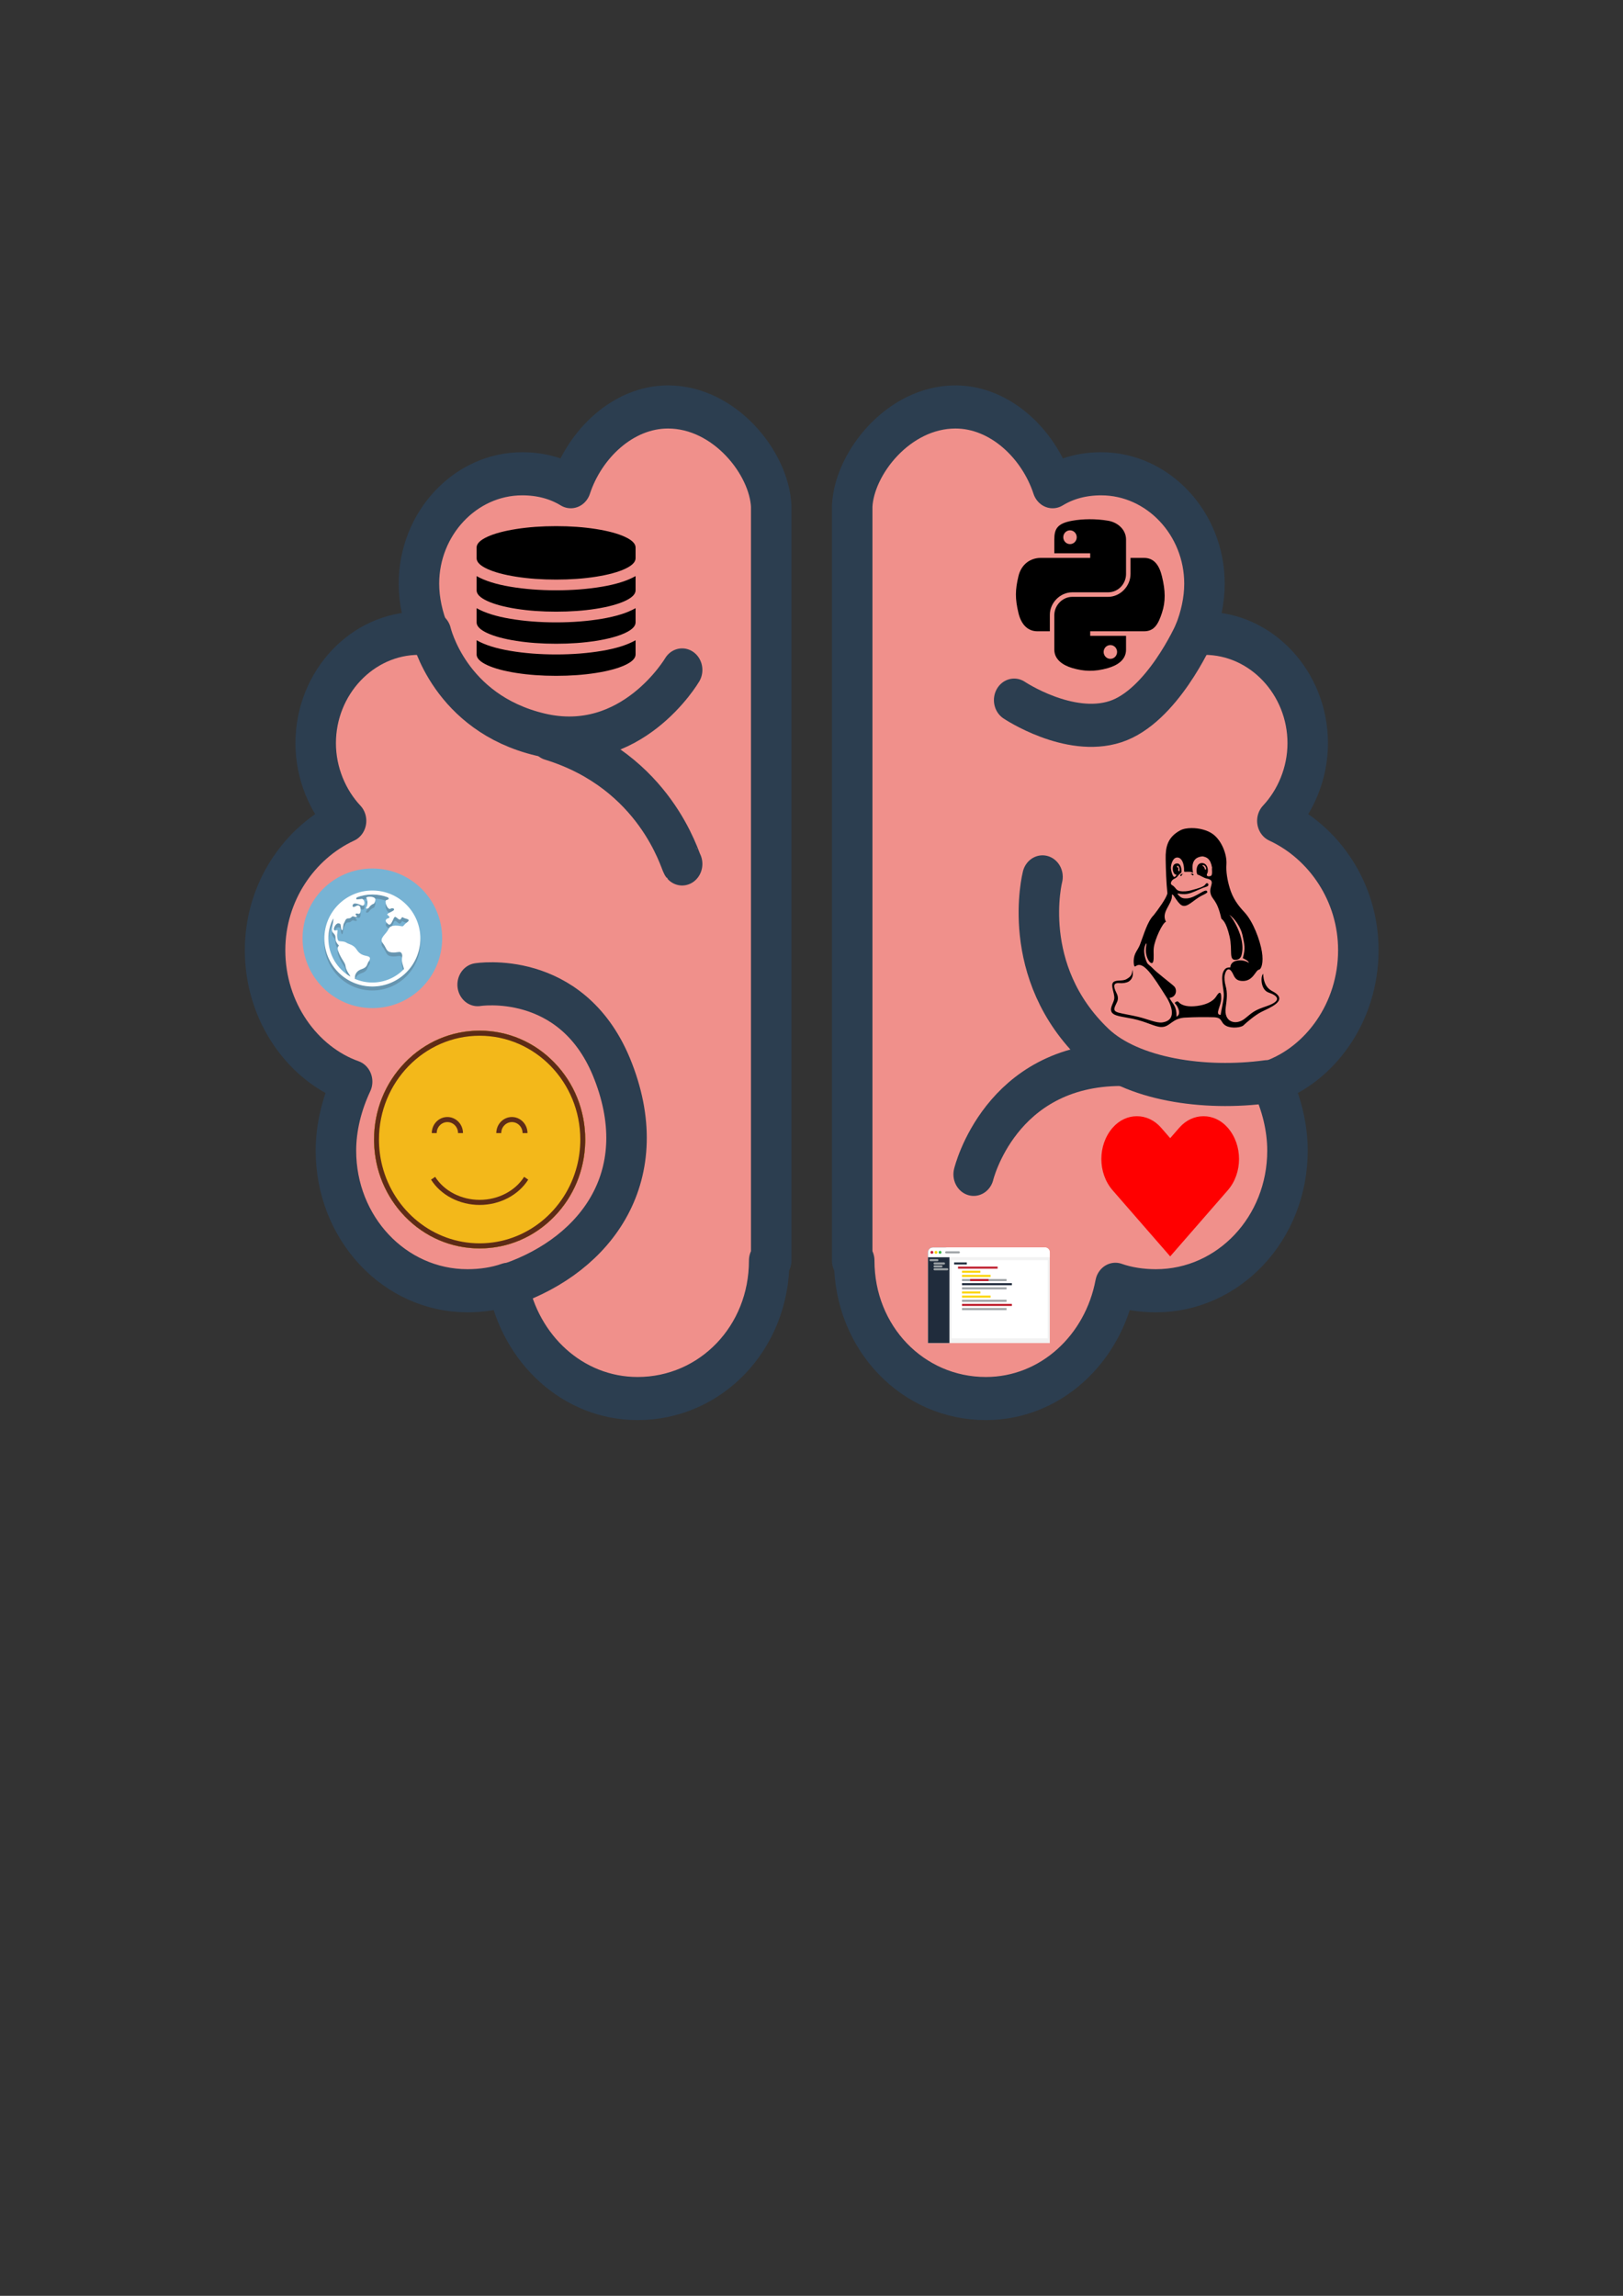 <?xml version="1.0" encoding="UTF-8" standalone="no"?>
<!-- Created with Inkscape (http://www.inkscape.org/) -->

<svg
   xmlns:dc="http://purl.org/dc/elements/1.1/"
   xmlns:cc="http://creativecommons.org/ns#"
   xmlns:rdf="http://www.w3.org/1999/02/22-rdf-syntax-ns#"
   xmlns:svg="http://www.w3.org/2000/svg"
   xmlns="http://www.w3.org/2000/svg"
   xmlns:sodipodi="http://sodipodi.sourceforge.net/DTD/sodipodi-0.dtd"
   xmlns:inkscape="http://www.inkscape.org/namespaces/inkscape"
   width="210mm"
   height="297mm"
   viewBox="0 0 744.094 1052.362"
   id="svg2"
   version="1.1"
   inkscape:version="0.91 r13725"
   sodipodi:docname="logo.svg">
  <rect x="0" y="0" width="744.094" height="1052.362" fill="#333333" stroke="none"/>
  <defs
     id="defs4">
    <mask
       maskUnits="userSpaceOnUse"
       id="mask4945">
      <rect
         style="opacity:0.95;fill:#ffffff;fill-opacity:1;stroke:#cbbe30;stroke-width:1.088;stroke-miterlimit:4;stroke-dasharray:none;stroke-opacity:1"
         id="rect4947"
         width="390.912"
         height="390.912"
         x="169.222"
         y="269.37" />
    </mask>
  </defs>
  <sodipodi:namedview
     id="base"
     pagecolor="#ffffff"
     bordercolor="#666666"
     borderopacity="1.0"
     inkscape:pageopacity="0.0"
     inkscape:pageshadow="2"
     inkscape:zoom="0.98994949"
     inkscape:cx="370.7932"
     inkscape:cy="592.20335"
     inkscape:document-units="px"
     inkscape:current-layer="layer1"
     showgrid="false"
     inkscape:window-width="1440"
     inkscape:window-height="851"
     inkscape:window-x="0"
     inkscape:window-y="1"
     inkscape:window-maximized="1" />
  <g
     inkscape:label="Layer 1"
     inkscape:groupmode="layer"
     id="layer1">
    <g
       id="g5250"
       transform="matrix(9.282,0,0,9.881,75.117,103.54)"
       inkscape:export-xdpi="26.377434"
       inkscape:export-ydpi="26.377434">
      <path
         id="path5224"
         d="m 59,33.6 c 0,-2.7 -1.7,-5 -4,-6 0.9,-0.9 1.5,-2.2 1.5,-3.6 0,-2.8 -2.3,-5.1 -5.1,-5.1 -0.2,0 -0.4,0 -0.5,0 0.3,-0.7 0.5,-1.5 0.5,-2.3 0,-2.8 -2.3,-5.1 -5.1,-5.1 -0.9,0 -1.7,0.2 -2.4,0.6 -0.7,-2 -2.6,-3.7 -4.8,-3.7 -2.8,0 -5,2.6 -5.1,4.6 l 0,0 0,35 0.1,0 c 0,0 0,0 0,0 0,3.6 2.9,6.4 6.5,6.4 3.2,0 5.8,-2.3 6.4,-5.3 0.6,0.2 1.3,0.3 2,0.3 3.6,0 6.5,-2.9 6.5,-6.5 0,-1.1 -0.3,-2.2 -0.8,-3.2 2.4,-0.8 4.3,-3.2 4.3,-6.1 z"
         inkscape:connector-curvature="0"
         style="fill:#f0908b" />
      <path
         id="path5226"
         d="m 5,33.6 c 0,-2.7 1.7,-5 4,-6 C 8.1,26.7 7.5,25.4 7.5,24 c 0,-2.8 2.3,-5.1 5.1,-5.1 0.2,0 0.4,0 0.5,0 -0.3,-0.7 -0.5,-1.5 -0.5,-2.3 0,-2.8 2.3,-5.1 5.1,-5.1 0.9,0 1.7,0.2 2.4,0.6 0.7,-2 2.6,-3.7 4.8,-3.7 2.8,0 5,2.6 5.1,4.6 l 0,0 0,35 -0.1,0 c 0,0 0,0 0,0 0,3.6 -2.9,6.4 -6.5,6.4 -3.2,0 -5.8,-2.3 -6.4,-5.3 -0.6,0.2 -1.3,0.3 -2,0.3 -3.6,0 -6.5,-2.9 -6.5,-6.5 0,-1.1 0.3,-2.2 0.8,-3.2 C 6.9,38.9 5,36.5 5,33.6 Z"
         inkscape:connector-curvature="0"
         style="fill:#f0908b" />
      <path
         id="path5228"
         stroke-miterlimit="10"
         d="m 59,33.6 c 0,-2.7 -1.7,-5 -4,-6 0.9,-0.9 1.5,-2.2 1.5,-3.6 0,-2.8 -2.3,-5.1 -5.1,-5.1 -0.2,0 -0.4,0 -0.5,0 0.3,-0.7 0.5,-1.5 0.5,-2.3 0,-2.8 -2.3,-5.1 -5.1,-5.1 -0.9,0 -1.7,0.2 -2.4,0.6 -0.7,-2 -2.6,-3.7 -4.8,-3.7 -2.8,0 -5,2.6 -5.1,4.6 l 0,0 0,35 0.1,0 c 0,0 0,0 0,0 0,3.6 2.9,6.4 6.5,6.4 3.2,0 5.8,-2.3 6.4,-5.3 0.6,0.2 1.3,0.3 2,0.3 3.6,0 6.5,-2.9 6.5,-6.5 0,-1.1 -0.3,-2.2 -0.8,-3.2 2.4,-0.8 4.3,-3.2 4.3,-6.1 z"
         inkscape:connector-curvature="0"
         style="fill:none;stroke:#2c3e50;stroke-width:2;stroke-linecap:round;stroke-linejoin:round;stroke-miterlimit:10" />
      <path
         id="path5230"
         stroke-miterlimit="10"
         d="m 5,33.6 c 0,-2.7 1.7,-5 4,-6 C 8.1,26.7 7.5,25.4 7.5,24 c 0,-2.8 2.3,-5.1 5.1,-5.1 0.2,0 0.4,0 0.5,0 -0.3,-0.7 -0.5,-1.5 -0.5,-2.3 0,-2.8 2.3,-5.1 5.1,-5.1 0.9,0 1.7,0.2 2.4,0.6 0.7,-2 2.6,-3.7 4.8,-3.7 2.8,0 5,2.6 5.1,4.6 l 0,0 0,35 -0.1,0 c 0,0 0,0 0,0 0,3.6 -2.9,6.4 -6.5,6.4 -3.2,0 -5.8,-2.3 -6.4,-5.3 -0.6,0.2 -1.3,0.3 -2,0.3 -3.6,0 -6.5,-2.9 -6.5,-6.5 0,-1.1 0.3,-2.2 0.8,-3.2 C 6.9,38.9 5,36.5 5,33.6 Z"
         inkscape:connector-curvature="0"
         style="fill:none;stroke:#2c3e50;stroke-width:2;stroke-linecap:round;stroke-linejoin:round;stroke-miterlimit:10" />
      <path
         id="path5232"
         stroke-miterlimit="10"
         d="m 15.5,35.2 c 0,0 4.6,-0.7 6.6,3.8 2.2,5 -0.7,8.7 -5,10.1"
         inkscape:connector-curvature="0"
         style="fill:none;stroke:#2c3e50;stroke-width:2;stroke-linecap:round;stroke-linejoin:round;stroke-miterlimit:10" />
      <path
         id="path5234"
         stroke-miterlimit="10"
         d="m 25.6,20.6 c 0,0 -2.5,4 -7,3 -4.5,-1 -5.4,-4.7 -5.4,-4.7"
         inkscape:connector-curvature="0"
         style="fill:none;stroke:#2c3e50;stroke-width:2;stroke-linecap:round;stroke-linejoin:round;stroke-miterlimit:10" />
      <path
         id="path5236"
         stroke-miterlimit="10"
         d="M 25.6,29.6 C 25.5,29.5 24.3,25.3 19.1,23.8"
         inkscape:connector-curvature="0"
         style="fill:none;stroke:#2c3e50;stroke-width:2;stroke-linecap:round;stroke-linejoin:round;stroke-miterlimit:10" />
      <path
         id="path5238"
         stroke-miterlimit="10"
         d="m 43.4,30.2 c 0,0 -1.2,4.4 2.6,7.8 1.8,1.6 5.4,2.1 8.5,1.7"
         inkscape:connector-curvature="0"
         style="fill:none;stroke:#2c3e50;stroke-width:2;stroke-linecap:round;stroke-linejoin:round;stroke-miterlimit:10" />
      <path
         id="path5240"
         stroke-miterlimit="10"
         d="m 42,22 c 0,0 2.7,1.7 5,1 2.3,-0.7 3.9,-4.1 3.9,-4.1"
         inkscape:connector-curvature="0"
         style="fill:none;stroke:#2c3e50;stroke-width:2;stroke-linecap:round;stroke-linejoin:round;stroke-miterlimit:10" />
      <path
         id="path5242"
         stroke-miterlimit="10"
         d="m 40,44 c 0,0 1.3,-5.1 7.3,-5.1"
         inkscape:connector-curvature="0"
         style="fill:none;stroke:#2c3e50;stroke-width:2;stroke-linecap:round;stroke-linejoin:round;stroke-miterlimit:10" />
    </g>
    <g
       id="g5336"
       transform="matrix(0.226,0,0,0.233,162.044,462.697)"
       inkscape:export-xdpi="26.377434"
       inkscape:export-ydpi="26.377434">
      <g
         id="g5338">
        <path
           id="path5340"
           d="m 470.209,256 c 0,1.9 -0.021,3.79 -0.079,5.67 -1.421,55.103 -23.54,106.69 -62.66,145.803 -40.45,40.46 -94.25,62.74 -151.47,62.74 -57.223,0 -111.021,-22.28 -151.473,-62.74 C 65.41,368.361 43.29,316.77 41.87,261.67 41.807,259.79 41.79,257.9 41.79,256 41.79,198.78 64.067,144.99 104.527,104.53 144.98,64.07 198.78,41.79 256,41.79 c 57.22,0 111.02,22.28 151.47,62.74 40.46,40.46 62.739,94.25 62.739,151.47 z"
           inkscape:connector-curvature="0"
           style="fill:#f3b81a" />
      </g>
      <g
         id="g5342">
        <g
           id="g5344">
          <g
             id="g5346">
            <path
               id="path5348"
               d="M 407.47,104.53 C 367.02,64.07 313.22,41.79 256,41.79 198.777,41.79 144.979,64.07 104.527,104.53 64.07,144.99 41.79,198.78 41.79,256 c 0,1.9 0.02,3.79 0.08,5.67 1.42,55.103 23.54,106.69 62.657,145.803 40.45,40.46 94.25,62.74 151.473,62.74 57.22,0 111.02,-22.28 151.47,-62.74 39.12,-39.109 61.239,-90.7 62.66,-145.803 0.061,-1.88 0.079,-3.77 0.079,-5.67 0,-57.22 -22.279,-111.01 -62.739,-151.47 z M 256,460.213 C 161.397,460.213 81.62,395.551 58.527,308.103 54.13,291.47 51.79,274 51.79,256 51.79,143.4 143.4,51.79 256,51.79 c 112.6,0 204.209,91.61 204.209,204.21 0,18 -2.342,35.473 -6.739,52.103 C 430.38,395.551 350.6,460.213 256,460.213 Z"
               inkscape:connector-curvature="0"
               style="fill:#5e2b16" />
          </g>
        </g>
        <g
           id="g5350">
          <g
             id="g5352">
            <path
               id="path5354"
               d="m 256,384.651 c -40.753,0 -78.529,-19.065 -98.586,-49.755 l 8.371,-5.474 c 18.229,27.896 52.799,45.229 90.215,45.229 37.416,0 71.981,-17.329 90.215,-45.229 l 8.371,5.474 c -20.057,30.69 -57.832,49.755 -98.586,49.755 z"
               inkscape:connector-curvature="0"
               style="fill:#5e2b16" />
          </g>
        </g>
      </g>
      <g
         id="g5356">
        <path
           id="path5358"
           d="m 321.448,211.694 c 17.445,0 31.639,14.192 31.639,31.639 l -10,0 c 0,-11.932 -9.707,-21.639 -21.639,-21.639 -11.931,0 -21.638,9.707 -21.638,21.639 l -10,0 c 0.002,-17.447 14.194,-31.639 31.638,-31.639 z"
           inkscape:connector-curvature="0"
           style="fill:#5e2c17" />
      </g>
      <g
         id="g5360">
        <path
           id="path5362"
           d="m 190.551,211.694 c 17.444,0 31.639,14.192 31.639,31.639 l -10,0 c 0,-11.932 -9.707,-21.639 -21.639,-21.639 -11.932,0 -21.639,9.707 -21.639,21.639 l -10,0 c 0,-17.447 14.193,-31.639 31.639,-31.639 z"
           inkscape:connector-curvature="0"
           style="fill:#5e2c17" />
      </g>
    </g>
    <g
       transform="matrix(0.226,0,0,0.233,162.044,462.697)"
       id="g5417"
       inkscape:export-xdpi="26.377434"
       inkscape:export-ydpi="26.377434">
      <g
         id="g5419">
        <path
           style="fill:#f3b81a"
           inkscape:connector-curvature="0"
           d="m 470.209,256 c 0,1.9 -0.021,3.79 -0.079,5.67 -1.421,55.103 -23.54,106.69 -62.66,145.803 -40.45,40.46 -94.25,62.74 -151.47,62.74 -57.223,0 -111.021,-22.28 -151.473,-62.74 C 65.41,368.361 43.29,316.77 41.87,261.67 41.807,259.79 41.79,257.9 41.79,256 41.79,198.78 64.067,144.99 104.527,104.53 144.98,64.07 198.78,41.79 256,41.79 c 57.22,0 111.02,22.28 151.47,62.74 40.46,40.46 62.739,94.25 62.739,151.47 z"
           id="path5421" />
      </g>
      <g
         id="g5423">
        <g
           id="g5425">
          <g
             id="g5427">
            <path
               style="fill:#5e2b16"
               inkscape:connector-curvature="0"
               d="M 407.47,104.53 C 367.02,64.07 313.22,41.79 256,41.79 198.777,41.79 144.979,64.07 104.527,104.53 64.07,144.99 41.79,198.78 41.79,256 c 0,1.9 0.02,3.79 0.08,5.67 1.42,55.103 23.54,106.69 62.657,145.803 40.45,40.46 94.25,62.74 151.473,62.74 57.22,0 111.02,-22.28 151.47,-62.74 39.12,-39.109 61.239,-90.7 62.66,-145.803 0.061,-1.88 0.079,-3.77 0.079,-5.67 0,-57.22 -22.279,-111.01 -62.739,-151.47 z M 256,460.213 C 161.397,460.213 81.62,395.551 58.527,308.103 54.13,291.47 51.79,274 51.79,256 51.79,143.4 143.4,51.79 256,51.79 c 112.6,0 204.209,91.61 204.209,204.21 0,18 -2.342,35.473 -6.739,52.103 C 430.38,395.551 350.6,460.213 256,460.213 Z"
               id="path5429" />
          </g>
        </g>
        <g
           id="g5431">
          <g
             id="g5433">
            <path
               style="fill:#5e2b16"
               inkscape:connector-curvature="0"
               d="m 256,384.651 c -40.753,0 -78.529,-19.065 -98.586,-49.755 l 8.371,-5.474 c 18.229,27.896 52.799,45.229 90.215,45.229 37.416,0 71.981,-17.329 90.215,-45.229 l 8.371,5.474 c -20.057,30.69 -57.832,49.755 -98.586,49.755 z"
               id="path5435" />
          </g>
        </g>
      </g>
      <g
         id="g5437">
        <path
           style="fill:#5e2c17"
           inkscape:connector-curvature="0"
           d="m 321.448,211.694 c 17.445,0 31.639,14.192 31.639,31.639 l -10,0 c 0,-11.932 -9.707,-21.639 -21.639,-21.639 -11.931,0 -21.638,9.707 -21.638,21.639 l -10,0 c 0.002,-17.447 14.194,-31.639 31.638,-31.639 z"
           id="path5439" />
      </g>
      <g
         id="g5441">
        <path
           style="fill:#5e2c17"
           inkscape:connector-curvature="0"
           d="m 190.551,211.694 c 17.444,0 31.639,14.192 31.639,31.639 l -10,0 c 0,-11.932 -9.707,-21.639 -21.639,-21.639 -11.932,0 -21.639,9.707 -21.639,21.639 l -10,0 c 0,-17.447 14.193,-31.639 31.639,-31.639 z"
           id="path5443" />
      </g>
    </g>
    <path
       id="path5560"
       d="m 254.95,270.583 q 11.246,0 21.021,-1.646 9.775,-1.646 15.422,-4.863 l 0,6.509 q 0,2.642 -4.888,4.901 -4.888,2.259 -13.286,3.58 -8.399,1.321 -18.269,1.321 -9.87,0 -18.269,-1.321 -8.399,-1.321 -13.286,-3.58 -4.888,-2.259 -4.888,-4.901 l 0,-6.509 q 5.647,3.216 15.422,4.863 9.775,1.646 21.021,1.646 z m 0,29.406 q 11.246,0 21.021,-1.646 9.775,-1.646 15.422,-4.863 l 0,6.509 q 0,2.642 -4.888,4.901 -4.888,2.259 -13.286,3.58 -8.399,1.321 -18.269,1.321 -9.87,0 -18.269,-1.321 -8.399,-1.321 -13.286,-3.58 -4.888,-2.259 -4.888,-4.901 l 0,-6.509 q 5.647,3.216 15.422,4.863 9.775,1.646 21.021,1.646 z m 0,-14.703 q 11.246,0 21.021,-1.646 9.775,-1.646 15.422,-4.863 l 0,6.509 q 0,2.642 -4.888,4.901 -4.888,2.259 -13.286,3.58 -8.399,1.321 -18.269,1.321 -9.87,0 -18.269,-1.321 -8.399,-1.321 -13.286,-3.58 -4.888,-2.259 -4.888,-4.901 l 0,-6.509 q 5.647,3.216 15.422,4.863 9.775,1.646 21.021,1.646 z m 0,-44.108 q 9.87,0 18.269,1.321 8.399,1.321 13.286,3.58 4.888,2.259 4.888,4.901 l 0,4.901 q 0,2.642 -4.888,4.901 -4.888,2.259 -13.286,3.58 -8.399,1.321 -18.269,1.321 -9.87,0 -18.269,-1.321 -8.399,-1.321 -13.286,-3.58 -4.888,-2.259 -4.888,-4.901 l 0,-4.901 q 0,-2.642 4.888,-4.901 4.888,-2.259 13.286,-3.58 8.399,-1.321 18.269,-1.321 z"
       inkscape:connector-curvature="0"
       inkscape:export-xdpi="26.377434"
       inkscape:export-ydpi="26.377434" />
    <g
       id="g5610"
       transform="matrix(0.734,0,0,0.918,504.936,511.648)"
       style="fill:#ff0000"
       inkscape:export-xdpi="26.377434"
       inkscape:export-ydpi="26.377434">
      <g
         id="g5570"
         style="fill:#ff0000">
        <path
           id="path5572"
           d="m 78.947,5.753 c -8.359,-7.671 -21.91,-7.671 -30.271,0 L 43,10.963 37.322,5.753 c -8.357,-7.671 -21.91,-7.671 -30.27,0 -9.404,8.631 -9.404,22.624 0,31.255 L 43,70 78.947,37.009 c 9.404,-8.632 9.404,-22.624 0,-31.256 z"
           inkscape:connector-curvature="0"
           style="fill:#ff0000" />
      </g>
      <g
         id="g5574"
         style="fill:#ff0000" />
      <g
         id="g5576"
         style="fill:#ff0000" />
      <g
         id="g5578"
         style="fill:#ff0000" />
      <g
         id="g5580"
         style="fill:#ff0000" />
      <g
         id="g5582"
         style="fill:#ff0000" />
      <g
         id="g5584"
         style="fill:#ff0000" />
      <g
         id="g5586"
         style="fill:#ff0000" />
      <g
         id="g5588"
         style="fill:#ff0000" />
      <g
         id="g5590"
         style="fill:#ff0000" />
      <g
         id="g5592"
         style="fill:#ff0000" />
      <g
         id="g5594"
         style="fill:#ff0000" />
      <g
         id="g5596"
         style="fill:#ff0000" />
      <g
         id="g5598"
         style="fill:#ff0000" />
      <g
         id="g5600"
         style="fill:#ff0000" />
      <g
         id="g5602"
         style="fill:#ff0000" />
    </g>
    <g
       id="Layer_7"
       transform="matrix(0.136,0,0,0.137,464.943,237.77)"
       inkscape:export-xdpi="26.377434"
       inkscape:export-ydpi="26.377434">
      <g
         id="g5632">
        <path
           id="path1948_1_"
           d="m 253.806,1.783 c -20.678,0.098 -40.426,1.859 -57.803,4.935 -51.187,9.044 -60.48,27.97 -60.48,62.877 l 0,46.103 120.963,0 0,15.366 -120.964,0 -45.396,0 c -35.155,0 -65.937,21.13 -75.563,61.325 -11.107,46.075 -11.603,74.83 0,122.939 8.599,35.808 29.13,61.324 64.286,61.324 l 41.589,0 0,-55.269 c 0,-39.921 34.544,-75.143 75.564,-75.143 l 120.822,0 c 33.632,0 60.479,-27.689 60.479,-61.466 l 0,-115.18 C 377.303,36.818 349.65,12.188 316.824,6.717 296.045,3.257 274.483,1.684 253.806,1.783 Z M 188.391,38.86 c 12.494,0 22.699,10.37 22.699,23.12 0,12.705 -10.205,22.982 -22.699,22.982 -12.542,0 -22.699,-10.277 -22.699,-22.982 0,-12.75 10.157,-23.12 22.699,-23.12 z"
           inkscape:connector-curvature="0" />
        <path
           id="path1950_1_"
           d="m 392.387,131.062 0,53.712 c 0,41.648 -35.303,76.692 -75.562,76.692 l -120.823,0 c -33.094,0 -60.48,28.327 -60.48,61.469 l 0,115.186 c 0,32.777 28.503,52.063 60.48,61.463 38.291,11.259 75.004,13.3 120.822,0 30.451,-8.812 60.479,-26.561 60.479,-61.463 l 0,-46.105 -120.818,0 0,-15.364 120.817,0 60.479,0 c 35.157,0 48.26,-24.519 60.482,-61.324 12.629,-37.895 12.093,-74.335 0,-122.939 -8.687,-34.993 -25.281,-61.325 -60.482,-61.325 l -45.394,0 z M 324.438,422.75 c 12.539,0 22.698,10.269 22.698,22.975 0,12.749 -10.159,23.124 -22.698,23.124 -12.493,0 -22.696,-10.375 -22.696,-23.124 -0.001,-12.706 10.202,-22.975 22.696,-22.975 z"
           inkscape:connector-curvature="0" />
      </g>
    </g>
    <path
       id="path6236"
       d="m 542.598,400.548 c -0.976,0.105 -0.639,1.01 -1.183,1.03 -0.535,0.02 -0.426,-1.152 1.183,-1.03 z m 2.943,0.149 c 0.95,-0.246 0.955,0.718 1.474,0.543 0.504,-0.17 -0.008,-1.225 -1.474,-0.543 z m 32.748,63.149 c -2.935,1.487 -6.764,4.791 -8.195,6.16 -1.053,1.015 -5.463,1.519 -7.914,0.248 -2.904,-1.507 -1.363,-3.858 -5.848,-3.969 -2.229,-0.052 -4.396,-0.072 -6.568,-0.046 -1.922,0.026 -3.841,0.085 -5.8,0.189 -6.733,0.059 -7.392,4.496 -11.681,4.333 -2.935,-0.11 -6.64,-2.443 -13.002,-3.786 -4.471,-0.938 -8.763,-1.161 -9.683,-3.155 -0.918,-1.987 1.133,-4.216 1.269,-6.196 0.167,-2.582 -1.941,-6.095 -0.383,-7.455 1.287,-1.127 4.107,-0.3 5.924,-1.323 1.933,-1.081 2.709,-1.981 2.709,-4.353 0.711,2.423 -0.032,4.432 -1.63,5.416 -0.95,0.579 -2.717,0.885 -4.17,0.736 -1.15,-0.11 -1.863,0.079 -2.213,0.52 -0.446,0.574 -0.303,1.577 0.259,2.914 0.565,1.336 1.243,2.184 1.152,3.819 -0.091,1.636 -1.876,3.579 -1.591,4.955 0.111,0.528 0.626,0.969 1.863,1.322 2.05,0.581 5.709,1.107 9.32,1.994 4.014,0.992 8.158,2.861 10.733,2.502 7.701,-1.081 3.309,-9.404 2.063,-11.383 -6.5,-10.312 -10.799,-17.062 -14.24,-14.383 -0.898,0.697 -0.932,-1.755 -0.893,-2.699 0.148,-3.389 1.857,-4.575 2.872,-7.213 1.9,-4.94 3.382,-10.599 6.323,-13.524 2.188,-2.822 5.602,-7.467 6.256,-9.918 -0.55,-5.33 -0.719,-10.941 -0.804,-15.855 -0.083,-5.227 0.739,-9.813 6.596,-13.021 1.428,-0.782 3.285,-1.069 5.252,-1.089 3.517,-0.039 7.396,0.953 9.874,2.804 3.951,2.951 6.433,9.233 6.144,13.75 -0.234,3.478 0.387,7.123 1.494,10.869 1.324,4.45 3.42,7.578 6.749,11.136 4.012,4.288 7.135,12.735 8.013,18.086 0.828,4.998 -0.251,8.087 -1.339,8.243 -1.62,0.241 -2.631,5.429 -7.707,5.188 -3.239,-0.157 -3.557,-2.086 -4.455,-3.728 -1.443,-2.627 -2.911,-1.805 -3.5,0.933 -0.304,1.4 -0.083,3.409 0.363,4.971 0.905,3.201 0.594,6.237 0.054,9.918 -1.036,7.065 4.899,8.402 8.903,5.044 3.951,-3.315 4.797,-3.843 9.797,-5.563 7.54,-2.602 5.006,-4.903 0.952,-6.277 -3.635,-1.231 -3.784,-7.421 -2.483,-8.589 0.29,6.647 3.723,7.611 5.179,8.518 6.237,3.902 -2.357,7.102 -6.014,8.959 z m -16.789,-19.471 c 0.686,-0.821 1.495,-0.913 2.561,-0.933 0.163,-4.052 6.422,-3.753 8.472,-2.058 0,-0.939 -1.967,-1.781 -2.755,-2.177 1.365,-4.575 0.724,-6.413 -0.181,-10.733 -0.687,-3.297 -3.668,-7.734 -6.002,-9.123 0.589,0.52 1.708,2.033 2.891,4.253 2.037,3.822 4.048,9.471 2.709,14.214 -0.516,1.812 -1.694,2.04 -2.502,2.132 -3.589,0.377 -1.479,-4.275 -2.969,-10.682 -1.66,-7.123 -3.362,-7.657 -3.789,-8.216 -2.057,-9.267 -4.344,-8.343 -4.992,-11.842 -0.581,-3.096 2.678,-5.657 -1.752,-6.523 -1.35,-0.267 -3.283,-1.648 -4.054,-1.746 -0.763,-0.105 -1.137,-5.109 1.663,-5.313 2.8,-0.208 3.335,3.188 2.786,4.524 -0.796,1.323 0.059,1.818 1.443,1.387 1.133,-0.351 0.402,-3.324 0.672,-3.765 -0.731,-4.257 -2.494,-4.87 -4.331,-5.227 -6.972,0.539 -3.841,8.321 -4.548,7.572 -0.988,-1.056 -3.957,-0.059 -3.942,-0.736 0.064,-3.968 -1.256,-6.268 -3.074,-6.316 -2.024,-0.059 -2.859,2.797 -2.981,4.406 -0.116,1.545 0.911,4.763 1.661,4.517 0.491,-0.164 1.333,-1.159 0.433,-1.154 -0.465,0.007 -1.168,-1.094 -1.241,-2.432 -0.07,-1.335 0.415,-2.678 2.135,-2.607 2.018,0.079 1.998,4.05 1.778,4.204 -0.646,0.451 -1.474,1.325 -1.563,1.474 -0.641,1.082 -1.928,1.349 -2.4,1.825 -0.898,0.905 -1.08,1.928 -0.407,2.32 2.307,1.335 1.557,2.82 4.785,2.958 2.12,0.084 3.716,-0.333 5.159,-0.777 1.124,-0.343 4.735,-1.118 5.496,-2.454 0.33,-0.567 0.745,-0.587 1.022,-0.425 0.485,0.282 0.589,1.226 -0.659,1.564 -1.785,0.489 -3.588,1.448 -5.168,2.086 -1.577,0.644 -2.081,0.892 -3.568,1.167 -3.352,0.605 -5.826,-1.22 -3.578,0.971 0.745,0.73 1.463,1.186 3.391,1.107 4.222,-0.169 8.954,-5.278 9.421,-2.991 0.098,0.469 -1.337,1.107 -2.457,1.667 -3.959,1.963 -6.746,5.839 -9.281,4.498 -2.268,-1.205 -4.525,-6.875 -4.486,-4.335 0.064,3.917 -5.124,7.403 -2.737,11.861 -1.546,0.424 -5.07,7.918 -5.576,11.82 -0.276,2.21 0.21,4.986 -0.316,6.537 -0.763,2.241 -4.229,-2.137 -3.122,-7.502 0.199,-0.945 0.031,-1.145 -0.22,-0.689 -1.409,2.509 -0.635,6.008 0.477,8.464 0.487,1.063 1.624,1.531 2.465,2.477 1.816,2.046 8.763,7.239 10.023,8.484 1.526,1.512 1.098,4.98 -2.146,5.311 1.663,3.161 3.283,3.461 3.259,8.63 1.881,-1.018 1.124,-3.245 0.337,-4.712 -0.55,-1.003 -1.269,-1.459 -1.113,-1.694 0.117,-0.177 1.085,-1.017 1.668,-0.359 1.713,1.935 4.948,2.281 8.426,1.845 3.472,-0.444 7.197,-1.667 8.918,-4.457 0.807,-1.31 1.39,-1.774 1.764,-1.545 0.369,0.234 0.531,1.159 0.491,2.645 -0.044,1.649 -0.729,3.363 -1.155,4.732 -0.48,1.551 -0.628,2.651 0.872,2.71 0.446,-2.868 1.229,-5.69 1.455,-8.543 0.253,-3.246 -2.08,-9.288 0.434,-12.298 z m -21.282,-46.081 c -0.116,0.64 -0.07,1.038 0.369,1.038 0.071,0 0.148,-0.015 0.176,-0.177 0.211,-1.271 -0.441,-2.196 -0.706,-2.269 -0.62,-0.156 -0.542,0.736 -0.22,0.666 0.195,-0.04 0.459,0.287 0.381,0.743 z m 11.461,-1.746 c -0.635,0.059 -0.452,0.377 -0.137,0.469 0.413,0.125 0.802,0.833 0.892,1.604 0.006,0.07 0.53,-0.111 0.53,-0.28 0.039,-1.233 -1.009,-1.817 -1.285,-1.792 z"
       inkscape:connector-curvature="0"
       inkscape:export-xdpi="26.377434"
       inkscape:export-ydpi="26.377434" />
    <g
       id="g6435"
       transform="translate(523.174,445.219)"
       inkscape:export-xdpi="26.377434"
       inkscape:export-ydpi="26.377434">
      <g
         id="Layer_1" />
      <g
         id="Layer_4"
         transform="matrix(0.187,0,0,0.19,-118.112,99.925)">
        <path
           id="path6379"
           d="m 109,371 0,-218.667 c 0,-6.627 5.373,-12 12,-12 l 274.667,0 c 6.627,0 12,5.373 12,12 l 0,218.667"
           inkscape:connector-curvature="0"
           style="fill:#f2f2f2" />
        <path
           id="path6381"
           d="m 109,371 0,-218.667 c 0,-6.627 5.373,-12 12,-12 l 28.667,0 c 6.627,0 12,5.373 12,12 l 0,218.667"
           inkscape:connector-curvature="0"
           style="fill:#202c3c" />
        <path
           id="path6383"
           d="m 109,164 0,-11.667 c 0,-6.627 5.373,-12 12,-12 l 274.667,0 c 6.627,0 12,5.373 12,12 l 0,11.667"
           inkscape:connector-curvature="0"
           style="fill:#ffffff" />
        <circle
           id="circle6385"
           r="3.5"
           cy="152.125"
           cx="118.625"
           style="fill:#c61934" />
        <circle
           id="circle6387"
           r="3.5"
           cy="152.125"
           cx="128.625"
           style="fill:#fbd50a" />
        <circle
           id="circle6389"
           r="3.5"
           cy="152.125"
           cx="138.625"
           style="fill:#39b54a" />
        <line
           id="line6391"
           y2="171"
           y1="171"
           x2="132.125"
           x1="115.125"
           stroke-miterlimit="10"
           style="fill:none;stroke:#9ea3a6;stroke-width:5;stroke-linecap:round;stroke-miterlimit:10" />
        <line
           id="line6393"
           y2="179"
           y1="179"
           x2="148.333"
           x1="125.125"
           stroke-miterlimit="10"
           style="fill:none;stroke:#9ea3a6;stroke-width:5;stroke-linecap:round;stroke-miterlimit:10" />
        <line
           id="line6395"
           y2="186"
           y1="186"
           x2="142.125"
           x1="125.125"
           stroke-miterlimit="10"
           style="fill:none;stroke:#9ea3a6;stroke-width:5;stroke-linecap:round;stroke-miterlimit:10" />
        <line
           id="line6397"
           y2="193"
           y1="193"
           x2="156.25"
           x1="125.125"
           stroke-miterlimit="10"
           style="fill:none;stroke:#9ea3a6;stroke-width:5;stroke-linecap:round;stroke-miterlimit:10" />
        <rect
           id="rect6399"
           y="171"
           x="167"
           width="235.667"
           height="188.667"
           style="fill:#ffffff" />
        <line
           id="line6401"
           y2="179"
           y1="179"
           x2="204.25"
           x1="173.125"
           stroke-miterlimit="10"
           style="fill:none;stroke:#202c3c;stroke-width:5;stroke-miterlimit:10" />
        <line
           id="line6403"
           y2="189"
           y1="189"
           x2="279.75"
           x1="182.625"
           stroke-miterlimit="10"
           style="fill:none;stroke:#be1e2d;stroke-width:5;stroke-miterlimit:10" />
        <line
           id="line6405"
           y2="199"
           y1="199"
           x2="237.5"
           x1="192.375"
           stroke-miterlimit="10"
           style="fill:none;stroke:#fbd50a;stroke-width:5;stroke-miterlimit:10" />
        <line
           id="line6407"
           y2="209"
           y1="209"
           x2="262.5"
           x1="192.375"
           stroke-miterlimit="10"
           style="fill:none;stroke:#fbd50a;stroke-width:5;stroke-miterlimit:10" />
        <line
           id="line6409"
           y2="219"
           y1="219"
           x2="301.75"
           x1="192.375"
           stroke-miterlimit="10"
           style="fill:none;stroke:#9ea3a6;stroke-width:5;stroke-miterlimit:10" />
        <line
           id="line6411"
           y2="219"
           y1="219"
           x2="257.5"
           x1="212.375"
           stroke-miterlimit="10"
           style="fill:none;stroke:#be1e2d;stroke-width:5;stroke-miterlimit:10" />
        <line
           id="line6413"
           y2="229"
           y1="229"
           x2="314.75"
           x1="192.375"
           stroke-miterlimit="10"
           style="fill:none;stroke:#202c3c;stroke-width:5;stroke-miterlimit:10" />
        <line
           id="line6415"
           y2="239"
           y1="239"
           x2="301.75"
           x1="192.375"
           stroke-miterlimit="10"
           style="fill:none;stroke:#9ea3a6;stroke-width:5;stroke-miterlimit:10" />
        <line
           id="line6417"
           y2="249"
           y1="249"
           x2="237.5"
           x1="192.375"
           stroke-miterlimit="10"
           style="fill:none;stroke:#fbd50a;stroke-width:5;stroke-miterlimit:10" />
        <line
           id="line6419"
           y2="259"
           y1="259"
           x2="262.5"
           x1="192.375"
           stroke-miterlimit="10"
           style="fill:none;stroke:#fbd50a;stroke-width:5;stroke-miterlimit:10" />
        <line
           id="line6421"
           y2="269"
           y1="269"
           x2="301.75"
           x1="192.375"
           stroke-miterlimit="10"
           style="fill:none;stroke:#9ea3a6;stroke-width:5;stroke-miterlimit:10" />
        <line
           id="line6423"
           y2="279"
           y1="279"
           x2="314.75"
           x1="192.375"
           stroke-miterlimit="10"
           style="fill:none;stroke:#be1e2d;stroke-width:5;stroke-miterlimit:10" />
        <line
           id="line6425"
           y2="289"
           y1="289"
           x2="301.75"
           x1="192.375"
           stroke-miterlimit="10"
           style="fill:none;stroke:#9ea3a6;stroke-width:5;stroke-miterlimit:10" />
        <line
           id="line6427"
           y2="152.167"
           y1="152.167"
           x2="184.75"
           x1="153.625"
           stroke-miterlimit="10"
           style="fill:none;stroke:#9ea3a6;stroke-width:5;stroke-linecap:round;stroke-miterlimit:10" />
      </g>
      <g
         id="g6579"
         transform="translate(-384.459,-47.111)">
        <g
           id="Layer_1-4">
          <g
             id="g6548">
            <circle
               id="circle6550"
               r="32"
               cy="32"
               cx="32"
               style="fill:#77b3d4" />
          </g>
          <g
             id="g6552"
             style="opacity:0.2">
            <g
               id="g6554">
              <path
                 id="path6556"
                 d="m 32,11.914 c -12.15,0 -22,9.85 -22,22 0,12.15 9.85,22 22,22 12.15,0 22,-9.85 22,-22 0,-12.15 -9.85,-22 -22,-22 z M 14.053,24.72 c 0.21,0.844 -0.21,2.36 -0.534,4.538 -0.378,2.54 1.647,1.991 1.579,4.393 -0.068,2.402 1.785,3.398 1.544,3.638 -0.24,0.24 -1.201,0.583 0.24,3.707 1.441,3.123 2.677,4.05 2.849,5.731 0.172,1.682 2.025,4.153 2.025,4.153 l 0.103,0.462 c -5.994,-3.501 -10.032,-10 -10.032,-17.428 0,-3.311 0.807,-6.435 2.226,-9.194 z m 9.968,27.086 c -0.103,-0.446 0.103,-2.849 2.986,-3.809 2.883,-0.961 2.402,-2.231 3.26,-3.466 0.858,-1.235 1.03,-2.162 -0.618,-2.54 -1.647,-0.378 -3.363,-0.652 -4.839,-2.986 -1.476,-2.334 -3.535,-2.402 -4.633,-3.123 -1.098,-0.721 -1.991,-0.583 -3.329,-0.755 -1.338,-0.172 -0.892,-3.912 -0.824,-4.736 0.069,-0.824 -0.824,0.275 -1.476,-0.296 -0.652,-0.571 0.618,-3.239 1.888,-3.136 1.27,0.103 0.961,0.721 1.201,2.128 0.24,1.407 0.686,1.064 0.789,0.618 0.103,-0.446 0.172,-2.334 0.618,-2.917 0.446,-0.583 0.549,-2.162 1.991,-2.094 1.441,0.069 1.407,-1.304 2.471,-0.858 1.064,0.446 1.819,0.103 1.133,-0.48 -0.686,-0.583 -0.309,-1.167 0.858,-0.789 1.167,0.378 1.235,-1.682 1.03,-2.746 -0.206,-1.064 -1.064,-1.373 -2.128,-0.721 -1.064,0.652 -1.853,0.378 -1.304,-0.721 0.549,-1.098 2.711,-0.172 4.015,0.378 1.304,0.549 1.647,-1.441 0.927,-2.402 -0.721,-0.961 -0.755,-0.515 -2.814,-0.378 -0.82,0.055 -0.736,-0.386 -0.338,-0.936 2.214,-0.838 4.612,-1.3 7.116,-1.3 2.535,0 4.96,0.474 7.197,1.332 0.282,0.394 0.396,0.704 0.2,0.835 -0.824,0.549 -1.544,0.059 -1.304,1.591 0.24,1.532 1.373,3.352 2.265,2.751 0.892,-0.601 2.437,0.154 1.098,0.978 -1.338,0.824 -1.716,0.755 -2.334,1.304 -0.618,0.549 -0.343,0.275 0.275,0.961 0.618,0.686 0.549,0.824 -0.309,1.167 -0.858,0.343 -1.373,1.098 -0.549,1.956 0.824,0.858 1.373,1.579 2.299,0 0.927,-1.579 1.098,-2.951 1.888,-2.54 0.789,0.412 1.682,1.682 2.265,0.961 0.583,-0.721 0.48,-1.201 1.27,-0.652 0.789,0.549 3.707,0.583 1.75,2.025 -1.956,1.441 -1.613,2.059 -2.54,1.888 -0.927,-0.172 -5.114,-1.064 -6.075,1.27 -0.961,2.334 -4.462,4.187 -2.643,6.452 1.819,2.265 1.407,3.912 4.015,4.256 2.608,0.343 3.947,-0.824 4.599,0.378 0.652,1.202 0.137,1.339 0.172,3.157 0.017,0.902 0.498,2.601 0.978,4.089 -3.672,3.81 -8.821,6.188 -14.518,6.188 -2.868,0 -5.597,-0.606 -8.07,-1.69 0.074,-0.285 0.112,-0.501 0.091,-0.592 z"
                 inkscape:connector-curvature="0"
                 style="fill:#231f20" />
            </g>
            <g
               id="g6558">
              <path
                 id="path6560"
                 d="m 32.086,18.207 c 0.632,-0.38 0.686,0.137 1.235,-1.613 0.549,-1.75 -2.059,-1.991 -3.295,-1.785 -1.235,0.206 -0.686,0.721 -0.686,0.721 0.412,0.652 0.684,3.054 -0.053,3.947 -0.736,0.892 0.602,1.064 1.185,0.24 0.585,-0.824 0.93,-1.099 1.614,-1.51 z"
                 inkscape:connector-curvature="0"
                 style="fill:#231f20" />
            </g>
          </g>
          <g
             id="g6562">
            <g
               id="g6564">
              <path
                 id="path6566"
                 d="m 32,10.087 c -12.15,0 -22,9.85 -22,22 0,12.15 9.85,22 22,22 12.15,0 22,-9.85 22,-22 0,-12.15 -9.85,-22 -22,-22 z M 14.053,22.893 c 0.21,0.844 -0.21,2.36 -0.534,4.538 -0.378,2.54 1.647,1.991 1.579,4.393 -0.068,2.402 1.785,3.398 1.544,3.638 -0.24,0.24 -1.201,0.583 0.24,3.707 1.441,3.123 2.677,4.05 2.849,5.731 0.172,1.682 2.025,4.153 2.025,4.153 l 0.103,0.462 c -5.994,-3.501 -10.032,-10 -10.032,-17.428 0,-3.311 0.807,-6.435 2.226,-9.194 z m 9.968,27.086 c -0.103,-0.446 0.103,-2.849 2.986,-3.809 2.883,-0.961 2.402,-2.231 3.26,-3.466 0.858,-1.235 1.03,-2.162 -0.618,-2.54 C 28.002,39.786 26.286,39.512 24.81,37.178 23.334,34.844 21.275,34.776 20.177,34.055 19.079,33.334 18.186,33.472 16.848,33.3 15.51,33.128 15.956,29.388 16.024,28.564 16.093,27.74 15.2,28.839 14.548,28.268 c -0.652,-0.571 0.618,-3.239 1.888,-3.136 1.27,0.103 0.961,0.721 1.201,2.128 0.24,1.407 0.686,1.064 0.789,0.618 0.103,-0.446 0.172,-2.334 0.618,-2.917 0.446,-0.583 0.549,-2.162 1.991,-2.093 1.441,0.069 1.407,-1.304 2.471,-0.858 1.064,0.446 1.819,0.103 1.133,-0.48 -0.686,-0.583 -0.309,-1.167 0.858,-0.789 1.167,0.378 1.235,-1.682 1.03,-2.746 -0.206,-1.064 -1.064,-1.373 -2.128,-0.721 -1.064,0.652 -1.853,0.378 -1.304,-0.721 0.549,-1.098 2.711,-0.172 4.015,0.378 1.304,0.549 1.647,-1.441 0.927,-2.402 -0.721,-0.961 -0.755,-0.515 -2.814,-0.378 -0.82,0.055 -0.736,-0.386 -0.338,-0.936 2.214,-0.838 4.612,-1.3 7.116,-1.3 2.535,0 4.96,0.474 7.197,1.332 0.282,0.394 0.396,0.704 0.2,0.835 -0.824,0.549 -1.544,0.059 -1.304,1.591 0.24,1.532 1.373,3.352 2.265,2.751 0.892,-0.601 2.437,0.154 1.098,0.978 -1.338,0.824 -1.716,0.755 -2.334,1.304 -0.618,0.549 -0.343,0.275 0.275,0.961 0.618,0.686 0.549,0.824 -0.309,1.167 -0.858,0.343 -1.373,1.098 -0.549,1.956 0.824,0.858 1.373,1.579 2.299,0 0.927,-1.579 1.098,-2.951 1.888,-2.54 0.789,0.412 1.682,1.682 2.265,0.961 0.583,-0.721 0.48,-1.201 1.27,-0.652 0.789,0.549 3.707,0.583 1.75,2.025 -1.956,1.441 -1.613,2.059 -2.54,1.888 -0.927,-0.172 -5.114,-1.064 -6.075,1.27 -0.961,2.334 -4.462,4.187 -2.643,6.452 1.819,2.265 1.407,3.912 4.015,4.256 2.608,0.343 3.947,-0.824 4.599,0.378 0.652,1.201 0.137,1.339 0.172,3.157 0.017,0.902 0.498,2.601 0.978,4.089 -3.672,3.81 -8.821,6.188 -14.518,6.188 -2.868,0 -5.597,-0.606 -8.07,-1.69 0.074,-0.286 0.112,-0.502 0.091,-0.593 z"
                 inkscape:connector-curvature="0"
                 style="fill:#ffffff" />
            </g>
            <g
               id="g6568">
              <path
                 id="path6570"
                 d="m 32.086,16.38 c 0.632,-0.38 0.686,0.137 1.235,-1.613 0.549,-1.75 -2.059,-1.991 -3.295,-1.785 -1.235,0.206 -0.686,0.721 -0.686,0.721 0.412,0.652 0.684,3.054 -0.053,3.947 -0.736,0.892 0.602,1.064 1.185,0.24 0.583,-0.824 0.93,-1.099 1.614,-1.51 z"
                 inkscape:connector-curvature="0"
                 style="fill:#ffffff" />
            </g>
          </g>
        </g>
        <g
           id="Layer_2" />
      </g>
    </g>
  </g>
</svg>
